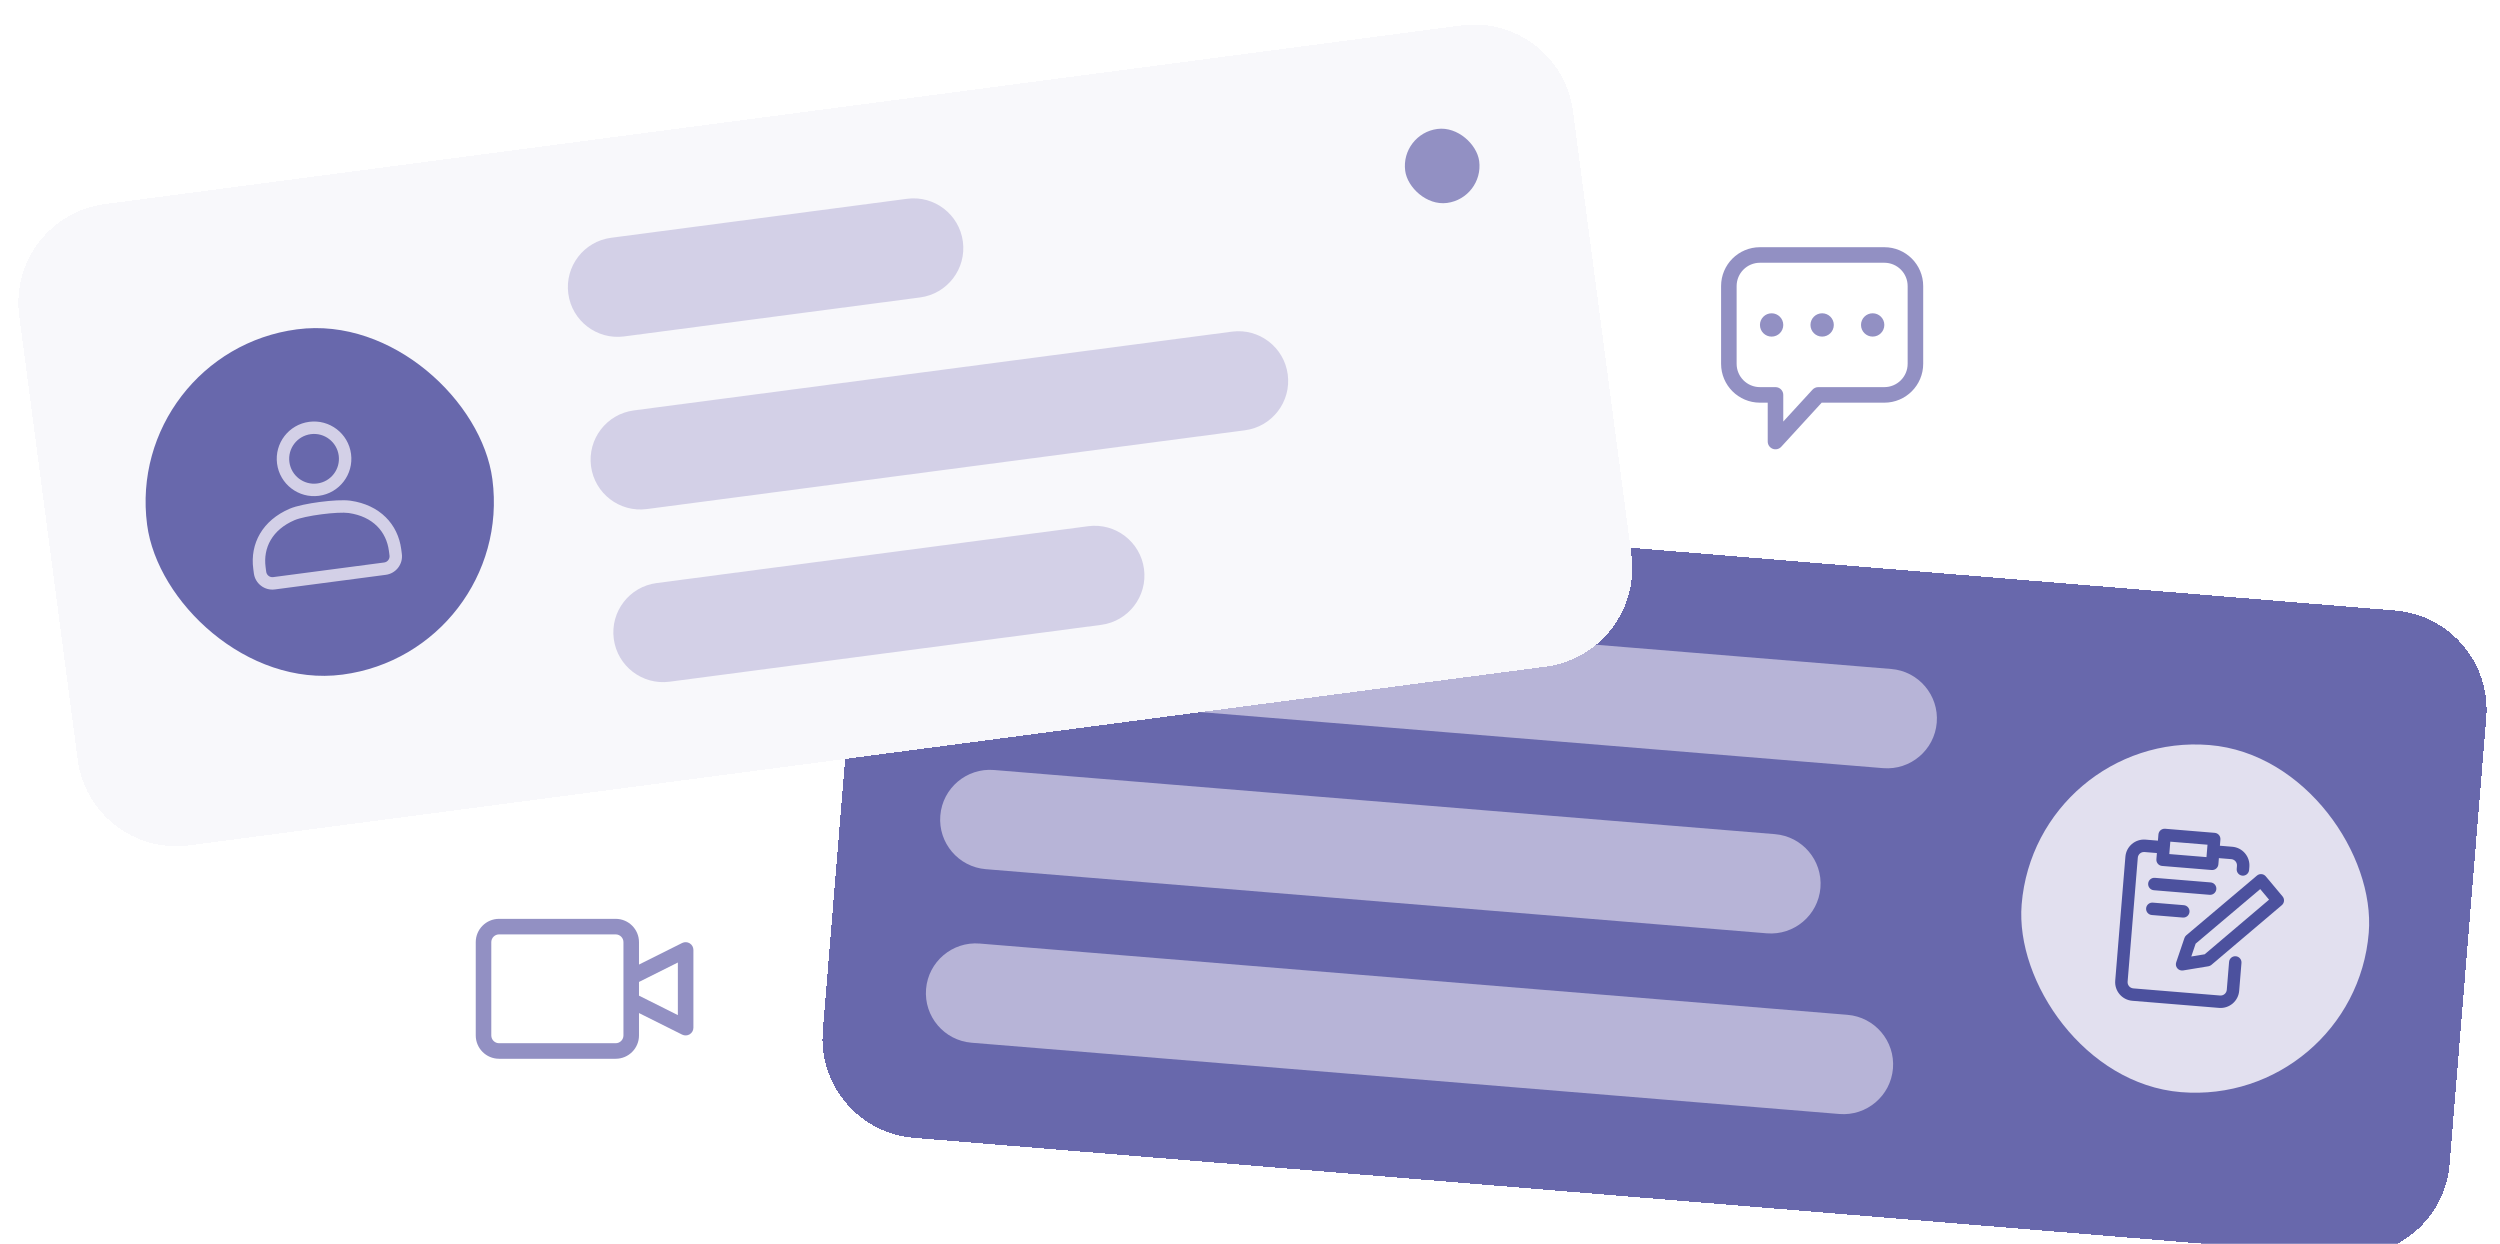 <svg width="201" height="100" viewBox="0 0 201 100" fill="none" xmlns="http://www.w3.org/2000/svg">
<g clip-path="url(#clip0_2470_40593)">
<g filter="url(#filter0_d_2470_40593)">
<path d="M69.102 45.973C69.463 41.57 73.326 38.293 77.73 38.655L192.575 48.087C196.979 48.449 200.255 52.312 199.894 56.715L196.947 92.595C196.585 96.998 192.722 100.275 188.319 99.913L73.473 90.48C69.07 90.119 65.793 86.256 66.155 81.852L69.102 45.973Z" fill="#6868AC" shape-rendering="crispEdges"/>
<path d="M76.747 50.614C76.928 48.413 78.86 46.775 81.061 46.955L152.055 52.786C154.256 52.967 155.895 54.898 155.714 57.1C155.533 59.302 153.601 60.94 151.4 60.759L80.406 54.928C78.205 54.748 76.567 52.816 76.747 50.614Z" fill="#B7B4D7"/>
<path d="M75.601 64.568C75.782 62.366 77.714 60.728 79.915 60.908L142.704 66.066C144.906 66.246 146.544 68.178 146.363 70.379C146.182 72.581 144.251 74.219 142.049 74.039L79.26 68.882C77.059 68.701 75.42 66.769 75.601 64.568Z" fill="#B7B4D7"/>
<path d="M74.455 78.521C74.636 76.319 76.568 74.681 78.769 74.862L148.534 80.592C150.736 80.772 152.374 82.704 152.194 84.906C152.013 87.107 150.081 88.746 147.88 88.565L78.114 82.835C75.913 82.654 74.275 80.722 74.455 78.521Z" fill="#B7B4D7"/>
<rect x="163.687" y="57.756" width="28" height="28" rx="14" transform="rotate(4.695 163.687 57.756)" fill="#E2E0EF"/>
<path fill-rule="evenodd" clip-rule="evenodd" d="M174.077 65.632C173.802 65.61 173.56 65.814 173.537 66.09L173.497 66.588L172.5 66.506C171.674 66.438 170.95 67.053 170.882 67.878L170.064 77.845C169.996 78.67 170.61 79.395 171.436 79.463L178.412 80.035C179.238 80.103 179.962 79.489 180.03 78.663L180.214 76.421C180.237 76.146 180.032 75.904 179.757 75.882C179.482 75.859 179.24 76.064 179.218 76.339L179.033 78.582C179.011 78.857 178.769 79.061 178.494 79.039L171.518 78.466C171.242 78.443 171.038 78.202 171.06 77.927L171.879 67.96C171.901 67.685 172.143 67.48 172.418 67.503L173.415 67.585L173.374 68.083C173.351 68.358 173.556 68.6 173.831 68.622L177.818 68.95C178.093 68.972 178.334 68.767 178.357 68.492L178.398 67.994L179.395 68.076C179.67 68.098 179.875 68.34 179.852 68.615L179.831 68.864C179.809 69.139 180.014 69.381 180.289 69.403C180.564 69.426 180.806 69.221 180.828 68.946L180.849 68.697C180.916 67.871 180.302 67.147 179.476 67.079L178.48 66.997L178.521 66.499C178.543 66.224 178.339 65.982 178.063 65.96L174.077 65.632ZM177.483 66.915L177.401 67.912L174.411 67.666L174.493 66.67L177.483 66.915Z" fill="#4C519E"/>
<path fill-rule="evenodd" clip-rule="evenodd" d="M182.167 69.456C182.081 69.354 181.959 69.29 181.826 69.279C181.694 69.267 181.562 69.309 181.461 69.395L175.779 74.196C175.709 74.255 175.657 74.331 175.628 74.418L174.966 76.37C174.909 76.536 174.944 76.72 175.058 76.854C175.172 76.988 175.347 77.052 175.52 77.024L177.555 76.689C177.644 76.674 177.728 76.636 177.797 76.577L183.459 71.775C183.669 71.597 183.695 71.283 183.519 71.072L182.167 69.456ZM176.18 75.902L176.53 74.87L181.722 70.483L182.433 71.333L177.256 75.725L176.18 75.902Z" fill="#4C519E"/>
<path d="M172.548 72.029C172.571 71.753 172.812 71.549 173.087 71.571L175.579 71.776C175.854 71.799 176.059 72.04 176.036 72.315C176.014 72.59 175.772 72.795 175.497 72.772L173.005 72.568C172.73 72.545 172.525 72.304 172.548 72.029Z" fill="#4C519E"/>
<path d="M173.251 69.578C172.976 69.555 172.734 69.76 172.712 70.035C172.689 70.311 172.894 70.552 173.169 70.575L177.654 70.943C177.929 70.966 178.171 70.761 178.193 70.486C178.216 70.21 178.011 69.969 177.736 69.946L173.251 69.578Z" fill="#4C519E"/>
</g>
<g filter="url(#filter1_d_2470_40593)">
<path d="M1.545 24.386C0.968 20.005 4.051 15.986 8.431 15.409L117.49 1.045C121.87 0.468 125.889 3.551 126.466 7.931L131.167 43.623C131.744 48.004 128.661 52.022 124.28 52.599L15.222 66.964C10.842 67.541 6.823 64.458 6.246 60.077L1.545 24.386Z" fill="#F8F8FB" shape-rendering="crispEdges"/>
<rect x="9.999" y="27.307" width="28" height="28" rx="14" transform="rotate(-7.504 9.999 27.307)" fill="#6868AC"/>
<path fill-rule="evenodd" clip-rule="evenodd" d="M24.858 32.915C23.215 33.131 22.059 34.638 22.276 36.281C22.492 37.923 23.999 39.08 25.642 38.863C27.284 38.647 28.441 37.14 28.224 35.497C28.008 33.855 26.501 32.698 24.858 32.915ZM23.267 36.15C23.123 35.055 23.893 34.05 24.989 33.906C26.084 33.762 27.088 34.533 27.233 35.628C27.377 36.723 26.606 37.728 25.511 37.872C24.416 38.016 23.411 37.245 23.267 36.15Z" fill="#D3D0E7"/>
<path fill-rule="evenodd" clip-rule="evenodd" d="M28.177 39.256C27.614 39.175 26.632 39.238 25.714 39.358C24.796 39.478 23.826 39.672 23.295 39.899C21.094 40.841 20.096 42.711 20.362 44.728L20.411 45.1C20.519 45.921 21.273 46.499 22.094 46.391L31.017 45.216C31.838 45.108 32.417 44.354 32.308 43.533L32.26 43.161C31.994 41.144 30.546 39.596 28.177 39.256ZM23.688 40.818C24.081 40.65 24.93 40.469 25.844 40.35C26.758 40.23 27.62 40.186 28.035 40.246C29.981 40.525 31.064 41.739 31.268 43.291L31.317 43.663C31.353 43.937 31.16 44.188 30.887 44.224L21.964 45.4C21.69 45.436 21.439 45.243 21.403 44.969L21.354 44.597C21.149 43.045 21.88 41.592 23.688 40.818Z" fill="#D3D0E7"/>
<path d="M45.69 22.605C45.402 20.415 46.944 18.406 49.134 18.117L72.928 14.983C75.118 14.695 77.128 16.236 77.416 18.427C77.705 20.617 76.163 22.626 73.973 22.915L50.178 26.049C47.988 26.337 45.979 24.796 45.69 22.605Z" fill="#D3D0E7"/>
<path d="M47.518 36.485C47.23 34.295 48.772 32.286 50.962 31.997L99.046 25.664C101.237 25.375 103.246 26.917 103.535 29.107C103.823 31.297 102.281 33.307 100.091 33.595L52.007 39.929C49.816 40.217 47.807 38.675 47.518 36.485Z" fill="#D3D0E7"/>
<path d="M49.347 50.366C49.058 48.176 50.6 46.166 52.79 45.878L87.49 41.307C89.681 41.019 91.69 42.561 91.979 44.751C92.267 46.941 90.725 48.95 88.535 49.239L53.835 53.809C51.645 54.098 49.635 52.556 49.347 50.366Z" fill="#D3D0E7"/>
<rect x="112.586" y="9.76" width="6" height="6" rx="3" transform="rotate(-7.504 112.586 9.76)" fill="#9290C3"/>
</g>
<path d="M142.438 27.064C142.955 27.064 143.375 26.644 143.375 26.127C143.375 25.609 142.955 25.189 142.438 25.189C141.92 25.189 141.5 25.609 141.5 26.127C141.5 26.644 141.92 27.064 142.438 27.064Z" fill="#9290C3"/>
<path d="M147.438 26.126C147.438 26.643 147.018 27.063 146.5 27.063C145.982 27.063 145.562 26.643 145.562 26.126C145.562 25.608 145.982 25.188 146.5 25.188C147.018 25.188 147.438 25.608 147.438 26.126Z" fill="#9290C3"/>
<path d="M150.562 27.062C151.08 27.062 151.5 26.643 151.5 26.125C151.5 25.607 151.08 25.188 150.562 25.188C150.045 25.188 149.625 25.607 149.625 26.125C149.625 26.643 150.045 27.062 150.562 27.062Z" fill="#9290C3"/>
<path fill-rule="evenodd" clip-rule="evenodd" d="M141.5 19.875C139.774 19.875 138.375 21.274 138.375 23V29.25C138.375 30.976 139.774 32.375 141.5 32.375H142.125V35.5C142.125 35.758 142.283 35.989 142.523 36.083C142.764 36.176 143.037 36.112 143.211 35.922L146.462 32.375H151.5C153.226 32.375 154.625 30.976 154.625 29.25V23C154.625 21.274 153.226 19.875 151.5 19.875H141.5ZM139.625 23C139.625 21.965 140.464 21.125 141.5 21.125H151.5C152.536 21.125 153.375 21.965 153.375 23V29.25C153.375 30.285 152.536 31.125 151.5 31.125H146.188C146.012 31.125 145.845 31.198 145.727 31.328L143.375 33.893V31.75C143.375 31.405 143.095 31.125 142.75 31.125H141.5C140.464 31.125 139.625 30.285 139.625 29.25V23Z" fill="#9290C3"/>
<path fill-rule="evenodd" clip-rule="evenodd" d="M40.125 73.875C39.09 73.875 38.25 74.715 38.25 75.75V83.25C38.25 84.285 39.09 85.125 40.125 85.125H49.5C50.535 85.125 51.375 84.285 51.375 83.25V81.449L54.846 83.184C55.039 83.281 55.269 83.27 55.454 83.157C55.638 83.043 55.75 82.842 55.75 82.625V76.375C55.75 76.158 55.638 75.957 55.454 75.843C55.269 75.73 55.039 75.719 54.846 75.816L51.375 77.551V75.75C51.375 74.715 50.535 73.875 49.5 73.875H40.125ZM50.125 78.55C50.125 78.559 50.125 78.567 50.125 78.576V80.424C50.125 80.433 50.125 80.441 50.125 80.45V83.25C50.125 83.595 49.845 83.875 49.5 83.875H40.125C39.78 83.875 39.5 83.595 39.5 83.25V75.75C39.5 75.405 39.78 75.125 40.125 75.125H49.5C49.845 75.125 50.125 75.405 50.125 75.75V78.55ZM51.375 80.051V78.949L54.5 77.386V81.614L51.375 80.051Z" fill="#9290C3"/>
</g>
<defs>
<filter id="filter0_d_2470_40593" x="62.5" y="36" width="141.048" height="68.567" filterUnits="userSpaceOnUse" color-interpolation-filters="sRGB">
<feFlood flood-opacity="0" result="BackgroundImageFix"/>
<feColorMatrix in="SourceAlpha" type="matrix" values="0 0 0 0 0 0 0 0 0 0 0 0 0 0 0 0 0 0 127 0" result="hardAlpha"/>
<feOffset dy="1"/>
<feGaussianBlur stdDeviation="1.5"/>
<feComposite in2="hardAlpha" operator="out"/>
<feColorMatrix type="matrix" values="0 0 0 0 0.184 0 0 0 0 0.192 0 0 0 0 0.22 0 0 0 0.18 0"/>
<feBlend mode="normal" in2="BackgroundImageFix" result="effect1_dropShadow_2470_40593"/>
<feBlend mode="normal" in="SourceGraphic" in2="effect1_dropShadow_2470_40593" result="shape"/>
</filter>
<filter id="filter1_d_2470_40593" x="-2.5" y="-2" width="137.712" height="74.009" filterUnits="userSpaceOnUse" color-interpolation-filters="sRGB">
<feFlood flood-opacity="0" result="BackgroundImageFix"/>
<feColorMatrix in="SourceAlpha" type="matrix" values="0 0 0 0 0 0 0 0 0 0 0 0 0 0 0 0 0 0 127 0" result="hardAlpha"/>
<feOffset dy="1"/>
<feGaussianBlur stdDeviation="1.5"/>
<feComposite in2="hardAlpha" operator="out"/>
<feColorMatrix type="matrix" values="0 0 0 0 0.184 0 0 0 0 0.192 0 0 0 0 0.22 0 0 0 0.18 0"/>
<feBlend mode="normal" in2="BackgroundImageFix" result="effect1_dropShadow_2470_40593"/>
<feBlend mode="normal" in="SourceGraphic" in2="effect1_dropShadow_2470_40593" result="shape"/>
</filter>
<clipPath id="clip0_2470_40593">
<rect width="200" height="100" fill="white" transform="translate(0.5)"/>
</clipPath>
</defs>
</svg>
